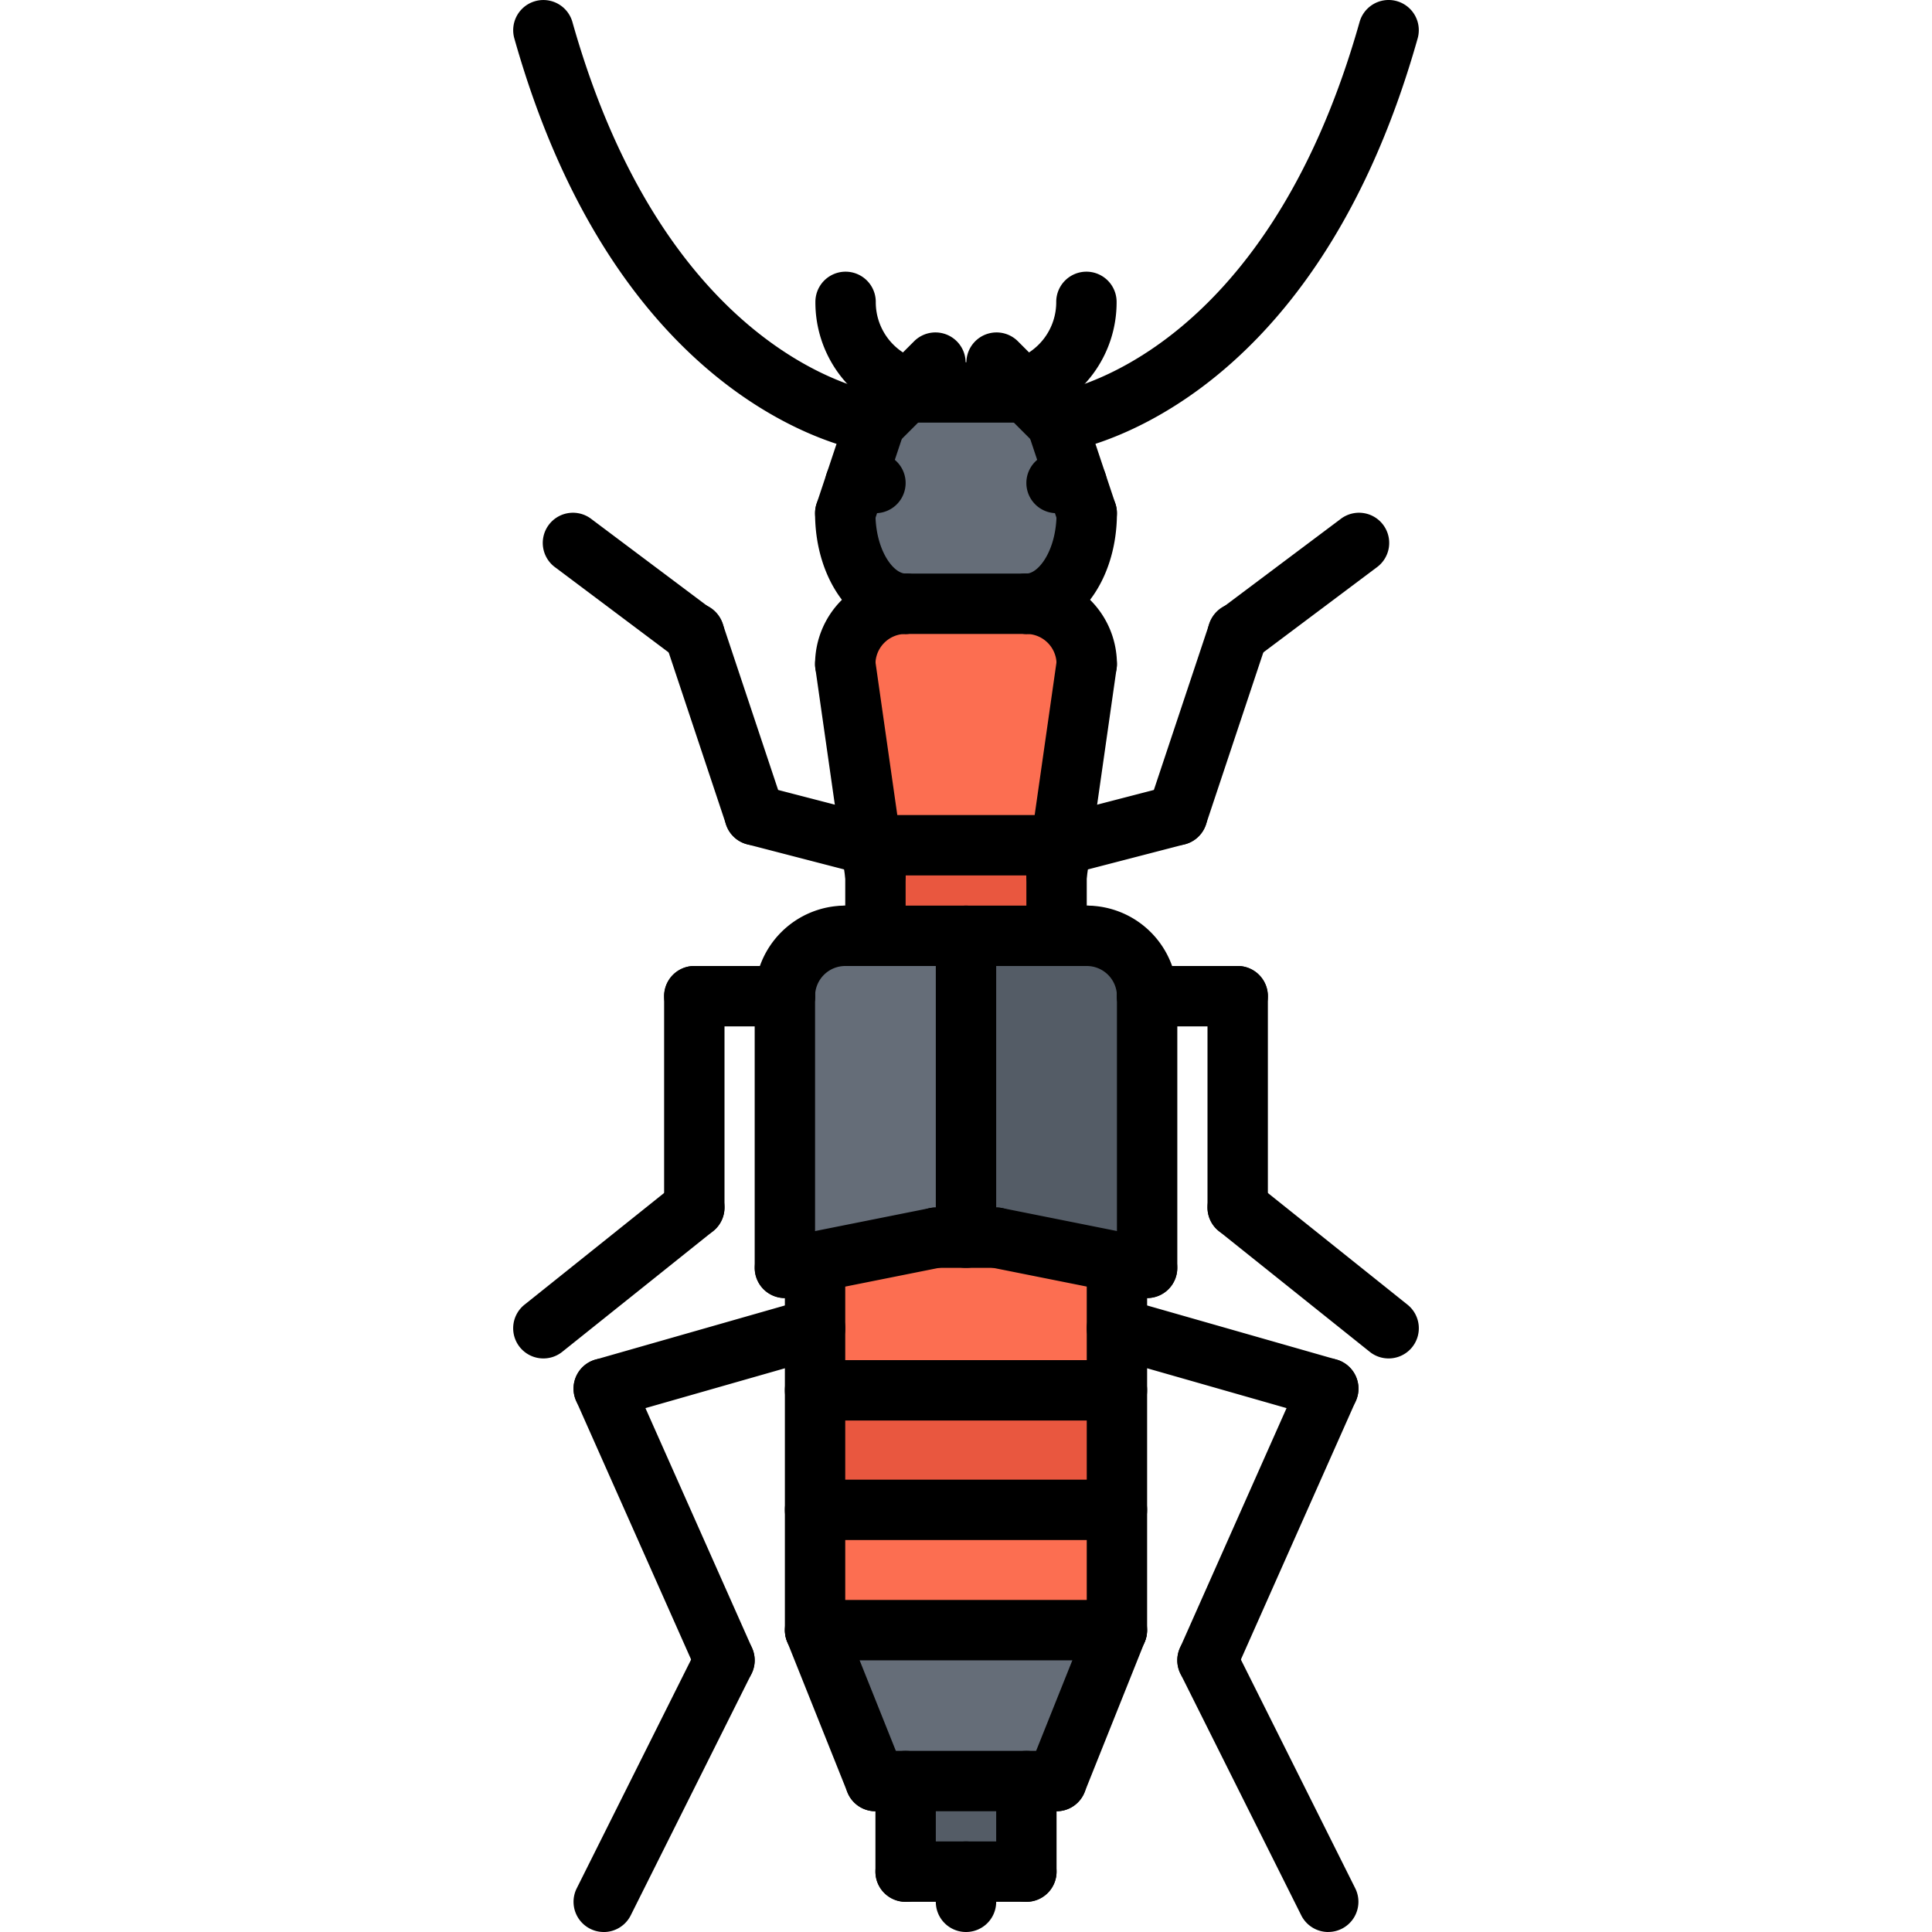 <svg id="icons" height="512" viewBox="0 0 64 64" width="512" xmlns="http://www.w3.org/2000/svg"><g><path d="m34 59v3h-2-2v-3z" fill="#545c66"/><path d="m27 46.06h10v3.96h-10z" fill="#e9573f"/><path d="m27 50.02h10v3.98h-10z" fill="#fc6e51"/><path d="m37 54-2 5h-1-4-1l-2-5z" fill="#656d78"/><path d="m29 31h3v10h-1l-4 .8-1 .2v-9a1.993 1.993 0 0 1 2-2z" fill="#656d78"/><path d="m38 33v9l-1-.2-4-.8h-1v-10h4a1.993 1.993 0 0 1 2 2z" fill="#545c66"/><path d="m34 20a1.993 1.993 0 0 1 2 2l-.86 6h-6.28l-.86-6a1.993 1.993 0 0 1 2-2z" fill="#fc6e51"/><path d="m37 46.06h-10v-2.06-2.2l4-.8h1 1l4 .8v2.2z" fill="#fc6e51"/><path d="m35 29v2h-3-3v-2l-.14-1h6.28z" fill="#e9573f"/><path d="m35.67 16 .33 1c0 1.66-.89 3-2 3h-4c-1.11 0-2-1.34-2-3l.33-1h.01l.66-2 1-1h4l1 1z" fill="#656d78"/></g><g><path d="m34 21a1 1 0 0 1 0-2c.408 0 1-.779 1-2a1 1 0 0 1 2 0c0 2.243-1.317 4-3 4z"/><path d="m36 18a1.0 1 0 0 1 -.948-.684l-1-3a1.0 1 0 1 1 1.896-.633l1 3a1.001 1.001 0 0 1 -.948 1.317z"/><path d="m35.666 17h-.666a1 1 0 0 1 0-2h.666a1 1 0 0 1 0 2z"/><path d="m35 15a.997.997 0 0 1 -.707-.293l-2-2a1.0 1 0 0 1 1.414-1.414l2 2a1 1 0 0 1 -.707 1.707z"/><path d="m33.869 13.87a1 1 0 0 1 -.292-1.957 1.987 1.987 0 0 0 1.412-1.913 1 1 0 0 1 2 0 3.978 3.978 0 0 1 -2.828 3.826.992.992 0 0 1 -.292.044z"/><path d="m36 23a1.0 1 0 0 1 -1-1 1.001 1.001 0 0 0 -1-1 1 1 0 0 1 0-2 3.003 3.003 0 0 1 3 3 1.0 1 0 0 1 -1 1z"/><path d="m35.001 30a1.011 1.011 0 0 1 -.143-.01 1.0 1 0 0 1 -.849-1.131l1-7a1 1 0 0 1 1.98.283l-1 7a1 1 0 0 1 -.989.858z"/><path d="m34.999 15a1 1 0 0 1 -.129-1.992c.279-.04 7.021-1.136 10.168-12.28a.999.999 0 1 1 1.924.543c-3.525 12.491-11.494 13.676-11.832 13.72a1.083 1.083 0 0 1 -.131.008z"/><path d="m35 32a1.0 1 0 0 1 -1-1v-2a1 1 0 0 1 2 0v2a1.0 1 0 0 1 -1 1z"/><path d="m38 34a.999.999 0 0 1 -1-1 1.001 1.001 0 0 0 -1-1 1 1 0 0 1 0-2 3.003 3.003 0 0 1 3 3 .999.999 0 0 1 -1 1z"/><path d="m38 43a.999.999 0 0 1 -1-1v-9a1 1 0 0 1 2 0v9a.999.999 0 0 1 -1 1z"/><path d="m36 32h-1a1 1 0 0 1 0-2h1a1 1 0 0 1 0 2z"/><path d="m38.001 43a.972.972 0 0 1 -.197-.02l-5-1a1.0 1 0 1 1 .393-1.961l5 1a1 1 0 0 1 -.195 1.98z"/><path d="m37 55a.999.999 0 0 1 -1-1v-12.2a1 1 0 0 1 2 0v12.2a.999.999 0 0 1 -1 1z"/><path d="m35 60a.99.99 0 0 1 -.371-.071 1 1 0 0 1 -.558-1.3l2-5a1 1 0 0 1 1.857.742l-2 5a1.0 1 0 0 1 -.929.629z"/><path d="m34 63a.999.999 0 0 1 -1-1v-3a1 1 0 0 1 2 0v3a.999.999 0 0 1 -1 1z"/><path d="m41.001 22a1.0 1 0 0 1 -.601-1.8l4-3a1.0 1 0 1 1 1.199 1.6l-4 3a.991.991 0 0 1 -.599.2z"/><path d="m39 28a1.001 1.001 0 0 1 -.948-1.317l2-6a1.0 1 0 1 1 1.896.633l-2 6a1.0 1 0 0 1 -.948.684z"/><path d="m35.142 29a1.0 1 0 0 1 -.25-1.968l3.857-1a1.0 1 0 0 1 .502 1.936l-3.857 1a.996.996 0 0 1 -.252.032z"/><path d="m41 34h-3a1 1 0 0 1 0-2h3a1 1 0 0 1 0 2z"/><path d="m41 41a.999.999 0 0 1 -1-1v-7a1 1 0 0 1 2 0v7a.999.999 0 0 1 -1 1z"/><path d="m45.999 45a.997.997 0 0 1 -.624-.219l-5-4a1 1 0 1 1 1.25-1.562l5 4a1 1 0 0 1 -.626 1.781z"/><path d="m44.001 47a1.029 1.029 0 0 1 -.275-.038l-7-2a1 1 0 0 1 .549-1.924l7 2a1 1 0 0 1 -.273 1.962z"/><path d="m39.999 56a1.0 1 0 0 1 -.913-1.406l4-9a1 1 0 1 1 1.828.812l-4 9a1.002 1.002 0 0 1 -.915.594z"/><path d="m44.001 64a1 1 0 0 1 -.896-.553l-4-8a1 1 0 0 1 1.789-.895l4 8a1.0 1 0 0 1 -.894 1.447z"/><path d="m30 21c-1.683 0-3-1.757-3-4a1 1 0 0 1 2 0c0 1.221.592 2 1 2a1 1 0 0 1 0 2z"/><path d="m28 18a1.001 1.001 0 0 1 -.948-1.317l1-3a1.0 1 0 1 1 1.896.633l-1 3a1.0 1 0 0 1 -.948.684z"/><path d="m29 17h-.666a1 1 0 1 1 0-2h.666a1 1 0 0 1 0 2z"/><path d="m29 15a1 1 0 0 1 -.707-1.707l2-2a1.0 1 0 0 1 1.414 1.414l-2 2a.997.997 0 0 1 -.707.293z"/><path d="m30.131 13.87a.992.992 0 0 1 -.292-.044 3.978 3.978 0 0 1 -2.828-3.826 1 1 0 0 1 2 0 1.987 1.987 0 0 0 1.412 1.913 1 1 0 0 1 -.292 1.957z"/><path d="m28 23a1.0 1 0 0 1 -1-1 3.003 3.003 0 0 1 3-3 1 1 0 0 1 0 2 1.001 1.001 0 0 0 -1 1 1.0 1 0 0 1 -1 1z"/><path d="m28.999 30a1 1 0 0 1 -.989-.858l-1-7a1 1 0 0 1 1.98-.283l1 7a1.0 1 0 0 1 -.849 1.131 1.011 1.011 0 0 1 -.143.01z"/><path d="m29.001 15a1.083 1.083 0 0 1 -.131-.008c-.338-.044-8.307-1.229-11.832-13.72a.999.999 0 1 1 1.924-.543c3.146 11.144 9.889 12.24 10.175 12.281a1 1 0 0 1 -.136 1.991z"/><path d="m29 32a1.0 1 0 0 1 -1-1v-2a1 1 0 0 1 2 0v2a1.0 1 0 0 1 -1 1z"/><path d="m26 34a.999.999 0 0 1 -1-1 3.003 3.003 0 0 1 3-3 1 1 0 0 1 0 2 1.001 1.001 0 0 0 -1 1 .999.999 0 0 1 -1 1z"/><path d="m26 43a.999.999 0 0 1 -1-1v-9a1 1 0 0 1 2 0v9a.999.999 0 0 1 -1 1z"/><path d="m29 32h-1a1 1 0 0 1 0-2h1a1 1 0 0 1 0 2z"/><path d="m25.999 43a1 1 0 0 1 -.195-1.98l5-1a1.0 1 0 1 1 .393 1.961l-5 1a.979.979 0 0 1 -.197.02z"/><path d="m27 55a.999.999 0 0 1 -1-1v-12.2a1 1 0 0 1 2 0v12.2a.999.999 0 0 1 -1 1z"/><path d="m29 60a1.0 1 0 0 1 -.929-.629l-2-5a1 1 0 0 1 1.857-.742l2 5a1 1 0 0 1 -.558 1.3.99.99 0 0 1 -.371.071z"/><path d="m30 63a.999.999 0 0 1 -1-1v-3a1 1 0 0 1 2 0v3a.999.999 0 0 1 -1 1z"/><path d="m22.999 22a.991.991 0 0 1 -.599-.2l-4-3a1.0 1 0 1 1 1.199-1.6l4 3a1.0 1 0 0 1 -.601 1.8z"/><path d="m25 28a1.0 1 0 0 1 -.948-.684l-2-6a1.0 1 0 1 1 1.896-.633l2 6a1.001 1.001 0 0 1 -.948 1.317z"/><path d="m28.858 29a.996.996 0 0 1 -.252-.032l-3.857-1a1.0 1 0 0 1 .502-1.936l3.857 1a1.0 1 0 0 1 -.25 1.968z"/><path d="m26 34h-3a1 1 0 0 1 0-2h3a1 1 0 0 1 0 2z"/><path d="m23 41a.999.999 0 0 1 -1-1v-7a1 1 0 0 1 2 0v7a.999.999 0 0 1 -1 1z"/><path d="m18.001 45a1 1 0 0 1 -.626-1.781l5-4a1 1 0 0 1 1.25 1.562l-5 4a.997.997 0 0 1 -.624.219z"/><path d="m19.999 47a1 1 0 0 1 -.273-1.962l7-2a1 1 0 1 1 .549 1.924l-7 2a1.029 1.029 0 0 1 -.275.038z"/><path d="m24.001 56a1.0 1 0 0 1 -.915-.594l-4-9a1 1 0 0 1 1.828-.812l4 9a1.0 1 0 0 1 -.913 1.406z"/><path d="m19.999 64a1.0 1 0 0 1 -.894-1.447l4-8a1 1 0 1 1 1.789.895l-4 8a1 1 0 0 1 -.896.553z"/><path d="m34 14h-4a1 1 0 0 1 0-2h4a1 1 0 0 1 0 2z"/><path d="m34 21h-4a1 1 0 0 1 0-2h4a1 1 0 0 1 0 2z"/><path d="m35 32h-6a1 1 0 0 1 0-2h6a1 1 0 0 1 0 2z"/><path d="m35.143 29h-6.285a1 1 0 0 1 0-2h6.285a1 1 0 0 1 0 2z"/><path d="m33 42h-2a1 1 0 0 1 0-2h2a1 1 0 0 1 0 2z"/><path d="m32 42a.999.999 0 0 1 -1-1v-10a1 1 0 0 1 2 0v10a.999.999 0 0 1 -1 1z"/><path d="m34 63h-4a1 1 0 0 1 0-2h4a1 1 0 0 1 0 2z"/><path d="m35 60h-6a1 1 0 0 1 0-2h6a1 1 0 0 1 0 2z"/><path d="m32 64a.999.999 0 0 1 -1-1v-1a1 1 0 0 1 2 0v1a.999.999 0 0 1 -1 1z"/><path d="m37 55h-10a1 1 0 0 1 0-2h10a1 1 0 0 1 0 2z"/><path d="m37 51.016h-10a1 1 0 0 1 0-2h10a1 1 0 0 1 0 2z"/><path d="m37 47.056h-10a1 1 0 0 1 0-2h10a1 1 0 0 1 0 2z"/></g></svg>
